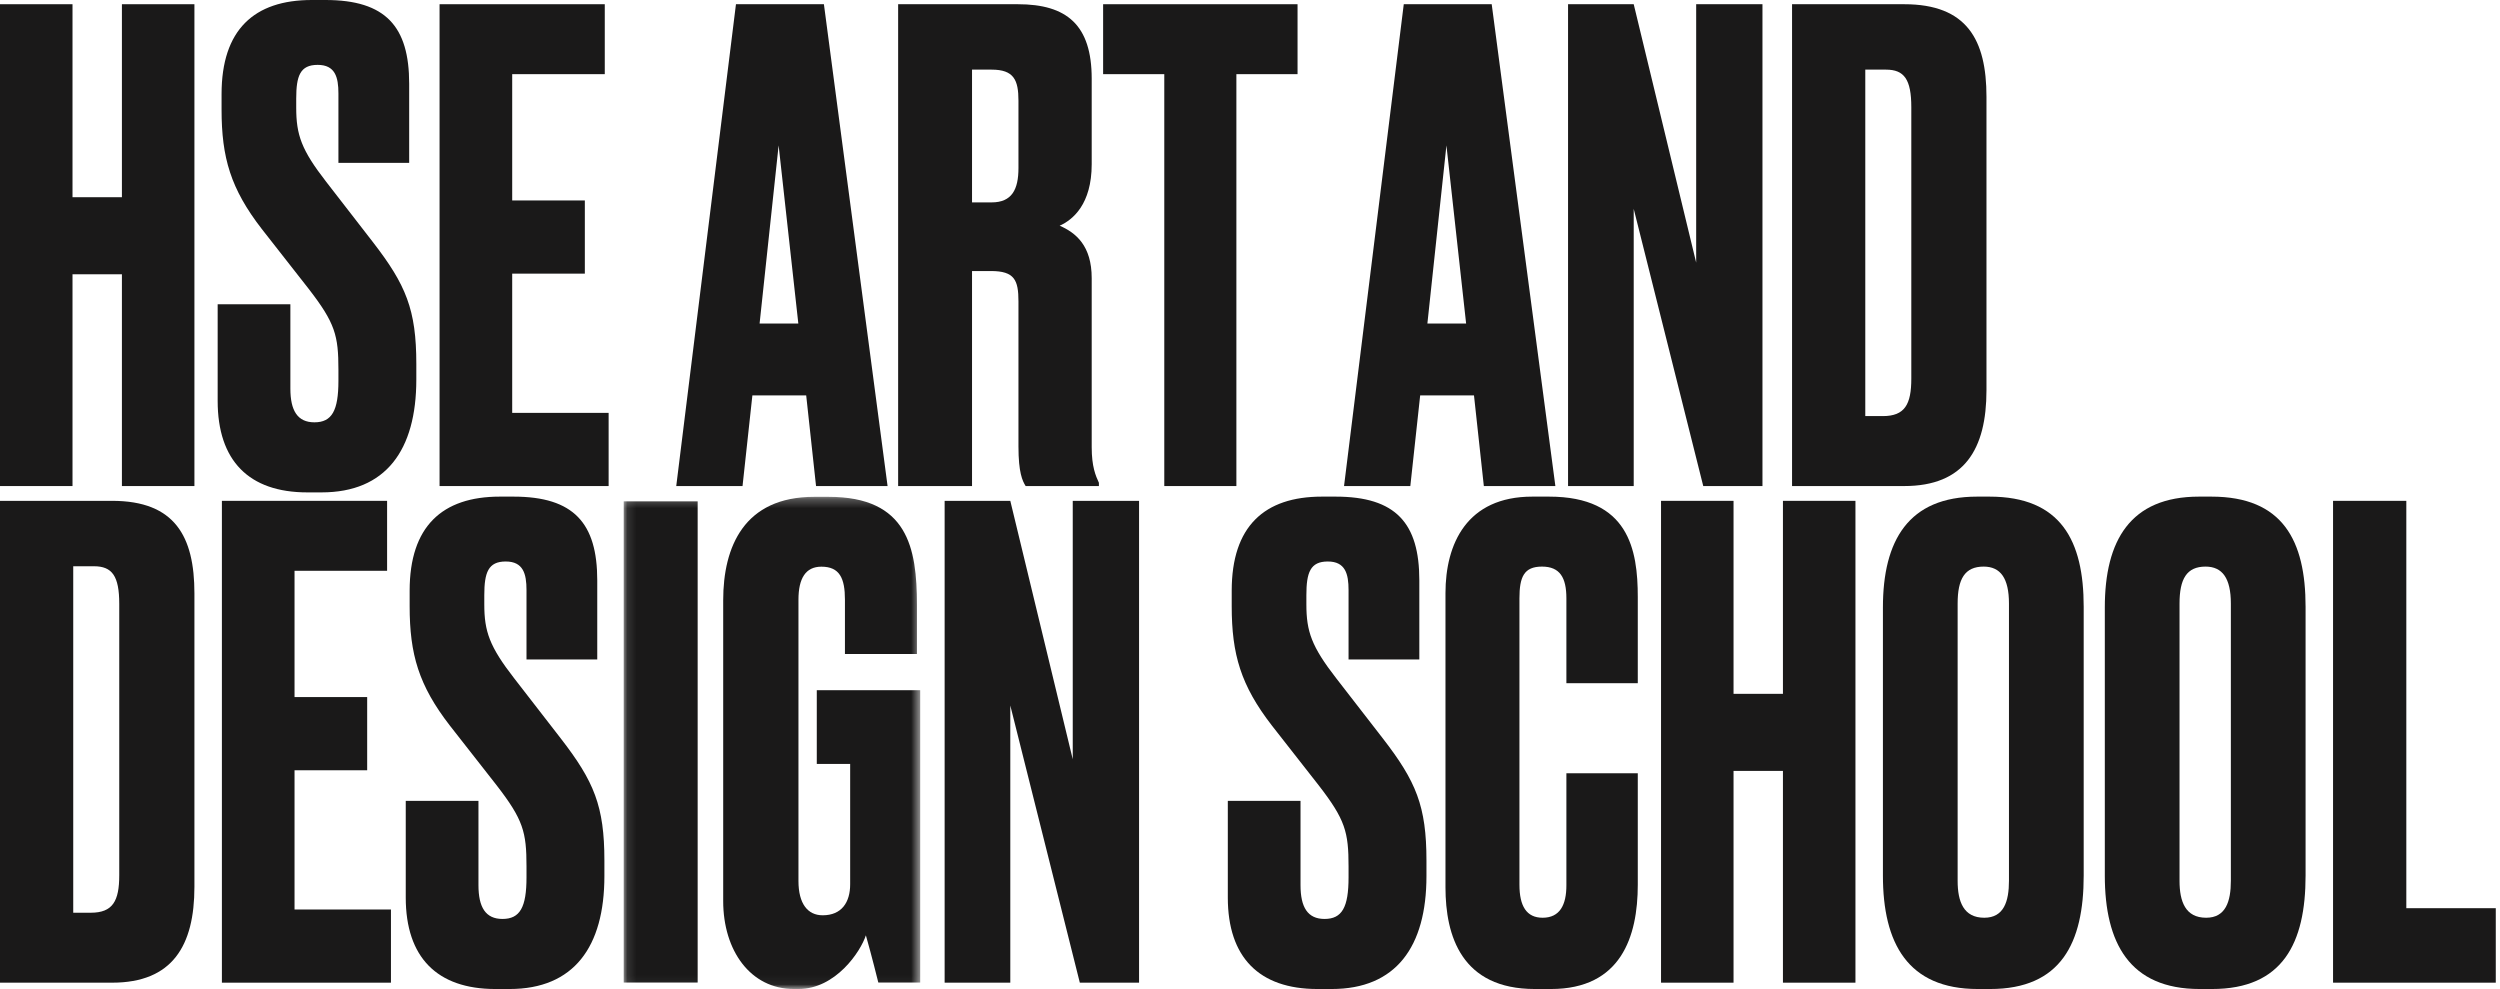 <svg width="273" height="108" viewBox="0 0 273 108" fill="none" xmlns="http://www.w3.org/2000/svg">
<path fill-rule="evenodd" clip-rule="evenodd" d="M13.313 29.951H7.918V53.077H0V0.461H7.918V21.536H13.313V0.461H21.231V53.077H13.313V29.951Z" fill="#1A1919"/>
<path fill-rule="evenodd" clip-rule="evenodd" d="M35.112 53.769H33.552C27.172 53.769 23.769 50.299 23.769 43.78V33.224H31.709V42.435C31.709 44.844 32.489 46.118 34.333 46.118C36.246 46.118 36.956 44.844 36.956 41.584V40.38C36.956 36.626 36.601 35.28 33.695 31.525L28.59 25.008C25.187 20.615 24.195 17.215 24.195 11.972V10.273C24.195 3.258 27.738 0 34.049 0H35.538C42.13 0 44.682 2.904 44.682 9.139V17.782H36.956V10.202C36.956 8.43 36.601 7.084 34.686 7.084C32.773 7.084 32.347 8.288 32.347 10.768V11.76C32.347 14.736 32.915 16.365 35.608 19.836L40.712 26.425C44.327 31.1 45.462 33.793 45.462 39.743V41.444C45.462 49.165 42.13 53.769 35.112 53.769Z" fill="#1A1919"/>
<path fill-rule="evenodd" clip-rule="evenodd" d="M66.041 0.461V8.098H55.932V21.89H63.864V29.881H55.932V45.086H66.462V53.077H48V0.461H66.041Z" fill="#1A1919"/>
<path fill-rule="evenodd" clip-rule="evenodd" d="M87.177 35.327L85.026 15.878L82.948 35.327H87.177ZM88.036 43.175H82.16L81.085 53.077H73.846L80.367 0.461H89.971L96.923 53.077H89.112L88.036 43.175Z" fill="#1A1919"/>
<path fill-rule="evenodd" clip-rule="evenodd" d="M106.146 22.101H108.288C110.502 22.101 111.216 20.686 111.216 18.353V10.998C111.216 8.735 110.716 7.604 108.288 7.604H106.146V22.101ZM106.146 53.077H98.077V0.461H111.146C116.5 0.461 119.214 2.724 119.214 8.594V17.928C119.214 22.313 117.143 24.01 115.715 24.647C117.5 25.425 119.214 26.84 119.214 30.375V48.833C119.214 50.955 119.642 51.944 120 52.721V53.077H112.001C111.644 52.511 111.216 51.592 111.216 48.763V32.922C111.216 30.587 110.788 29.597 108.217 29.597H106.146V53.077Z" fill="#1A1919"/>
<path fill-rule="evenodd" clip-rule="evenodd" d="M135.013 8.098V53.077H127.14V8.098H120.461V0.461H141.692V8.098H135.013Z" fill="#1A1919"/>
<path fill-rule="evenodd" clip-rule="evenodd" d="M160.1 35.327L157.95 15.878L155.871 35.327H160.1ZM160.959 43.175H155.083L154.008 53.077H146.769L153.291 0.461H162.894L169.846 53.077H162.035L160.959 43.175Z" fill="#1A1919"/>
<path fill-rule="evenodd" clip-rule="evenodd" d="M178.402 0.461L185.222 28.678V0.461H192.461V53.077H185.995L178.402 22.808V53.077H171.231V0.461H178.402Z" fill="#1A1919"/>
<path fill-rule="evenodd" clip-rule="evenodd" d="M203.689 45.438H205.6C208.006 45.438 208.715 44.166 208.715 41.338V11.706C208.715 8.665 207.936 7.604 205.954 7.604H203.689V45.438ZM195.692 0.461H207.936C214.8 0.461 216.923 4.35 216.923 10.574V42.61C216.923 49.045 214.517 53.077 207.936 53.077H195.692V0.461Z" fill="#1A1919"/>
<path fill-rule="evenodd" clip-rule="evenodd" d="M7.997 99.67H9.908C12.314 99.67 13.022 98.398 13.022 95.57V65.937C13.022 62.896 12.244 61.835 10.262 61.835H7.997V99.67ZM0 54.692H12.244C19.107 54.692 21.231 58.582 21.231 64.805V96.843C21.231 103.277 18.825 107.308 12.244 107.308H0V54.692Z" fill="#1A1919"/>
<path fill-rule="evenodd" clip-rule="evenodd" d="M42.271 54.692V62.33H32.163V76.12H40.095V84.113H32.163V99.318H42.692V107.308H24.231V54.692H42.271Z" fill="#1A1919"/>
<path fill-rule="evenodd" clip-rule="evenodd" d="M55.65 108H54.09C47.71 108 44.308 104.529 44.308 98.01V87.456H52.248V96.665C52.248 99.074 53.027 100.349 54.87 100.349C56.785 100.349 57.494 99.074 57.494 95.816V94.611C57.494 90.857 57.139 89.511 54.233 85.756L49.128 79.238C45.726 74.846 44.733 71.447 44.733 66.205V64.504C44.733 57.49 48.277 54.231 54.587 54.231H56.076C62.668 54.231 65.22 57.137 65.22 63.37V72.014H57.494V64.433C57.494 62.661 57.139 61.315 55.225 61.315C53.311 61.315 52.885 62.52 52.885 64.999V65.992C52.885 68.966 53.453 70.597 56.146 74.067L61.25 80.655C64.866 85.331 66 88.023 66 93.974V95.674C66 103.395 62.668 108 55.65 108Z" fill="#1A1919"/>
<mask id="mask0_333_5622" style="mask-type:alpha" maskUnits="userSpaceOnUse" x="68" y="54" width="33" height="54">
<path d="M68.107 54.253H100.486V107.951H68.107V54.253Z" fill="white"/>
</mask>
<g mask="url(#mask0_333_5622)">
<path fill-rule="evenodd" clip-rule="evenodd" d="M68.107 107.293H76.184V54.748H68.107V107.293Z" fill="#1A1919"/>
<path fill-rule="evenodd" clip-rule="evenodd" d="M86.692 108C81.975 108 78.973 103.834 78.973 98.395V65.553C78.973 59.692 81.26 54.253 88.908 54.253H90.48C99.129 54.253 100.129 59.833 100.129 66.049V71.416H92.267V65.482C92.267 63.153 91.695 61.881 89.695 61.881C87.979 61.881 87.192 63.153 87.192 65.482V96.206C87.192 98.677 88.193 99.949 89.837 99.949C91.91 99.949 92.838 98.537 92.838 96.558V83.422H89.193V75.371H100.486V107.293H95.912C95.841 107.011 95.198 104.398 94.554 102.138C93.982 103.904 91.266 108 87.192 108H86.692Z" fill="#1A1919"/>
</g>
<path fill-rule="evenodd" clip-rule="evenodd" d="M110.325 54.692L117.144 82.909V54.692H124.385V107.308H117.917L110.325 77.039V107.308H103.154V54.692H110.325Z" fill="#1A1919"/>
<path fill-rule="evenodd" clip-rule="evenodd" d="M145.42 108H143.86C137.48 108 134.077 104.529 134.077 98.01V87.456H142.017V96.665C142.017 99.074 142.797 100.349 144.64 100.349C146.554 100.349 147.262 99.074 147.262 95.816V94.611C147.262 90.857 146.909 89.511 144.001 85.756L138.897 79.238C135.495 74.846 134.503 71.447 134.503 66.205V64.504C134.503 57.49 138.047 54.231 144.356 54.231H145.845C152.438 54.231 154.99 57.137 154.99 63.37V72.014H147.262V64.433C147.262 62.661 146.909 61.315 144.994 61.315C143.08 61.315 142.656 62.52 142.656 64.999V65.992C142.656 68.966 143.222 70.597 145.915 74.067L151.02 80.655C154.635 85.331 155.769 88.023 155.769 93.974V95.674C155.769 103.395 152.438 108 145.42 108Z" fill="#1A1919"/>
<path fill-rule="evenodd" clip-rule="evenodd" d="M171.05 96.68V84.441H178.846V96.609C178.846 102.271 177.02 108 169.364 108H167.608C159.601 108 157.846 102.199 157.846 96.893V64.772C157.846 59.397 160.163 54.231 167.328 54.231H169.154C177.863 54.231 178.846 60.033 178.846 65.198V74.606H171.05V65.339C171.05 63.075 170.348 61.872 168.382 61.872C166.414 61.872 165.923 63.005 165.923 65.339V96.609C165.923 98.944 166.695 100.217 168.452 100.217C170.348 100.217 171.05 98.802 171.05 96.68Z" fill="#1A1919"/>
<path fill-rule="evenodd" clip-rule="evenodd" d="M194.697 84.183H189.302V107.308H181.385V54.692H189.302V75.767H194.697V54.692H202.615V107.308H194.697V84.183Z" fill="#1A1919"/>
<path fill-rule="evenodd" clip-rule="evenodd" d="M219.379 65.905C219.379 63.146 218.457 61.872 216.613 61.872C214.556 61.872 213.774 63.218 213.774 65.905V96.186C213.774 98.449 214.413 100.217 216.683 100.217C218.812 100.217 219.379 98.449 219.379 96.186V65.905ZM227.539 95.62C227.539 102.977 225.055 108 217.322 108H215.973C208.311 108 205.615 102.977 205.615 95.62V66.329C205.615 59.042 208.383 54.231 215.902 54.231H217.251C225.055 54.231 227.539 59.042 227.539 66.258V95.62Z" fill="#1A1919"/>
<path fill-rule="evenodd" clip-rule="evenodd" d="M243.61 65.905C243.61 63.146 242.687 61.872 240.843 61.872C238.786 61.872 238.005 63.218 238.005 65.905V96.186C238.005 98.449 238.643 100.217 240.913 100.217C243.042 100.217 243.61 98.449 243.61 96.186V65.905ZM251.769 95.62C251.769 102.977 249.286 108 241.552 108H240.204C232.542 108 229.846 102.977 229.846 95.62V66.329C229.846 59.042 232.613 54.231 240.133 54.231H241.482C249.286 54.231 251.769 59.042 251.769 66.258V95.62Z" fill="#1A1919"/>
<path fill-rule="evenodd" clip-rule="evenodd" d="M262.77 54.692V99.175H272.539V107.308H254.769V54.692H262.77Z" fill="#1A1919"/>
</svg>
